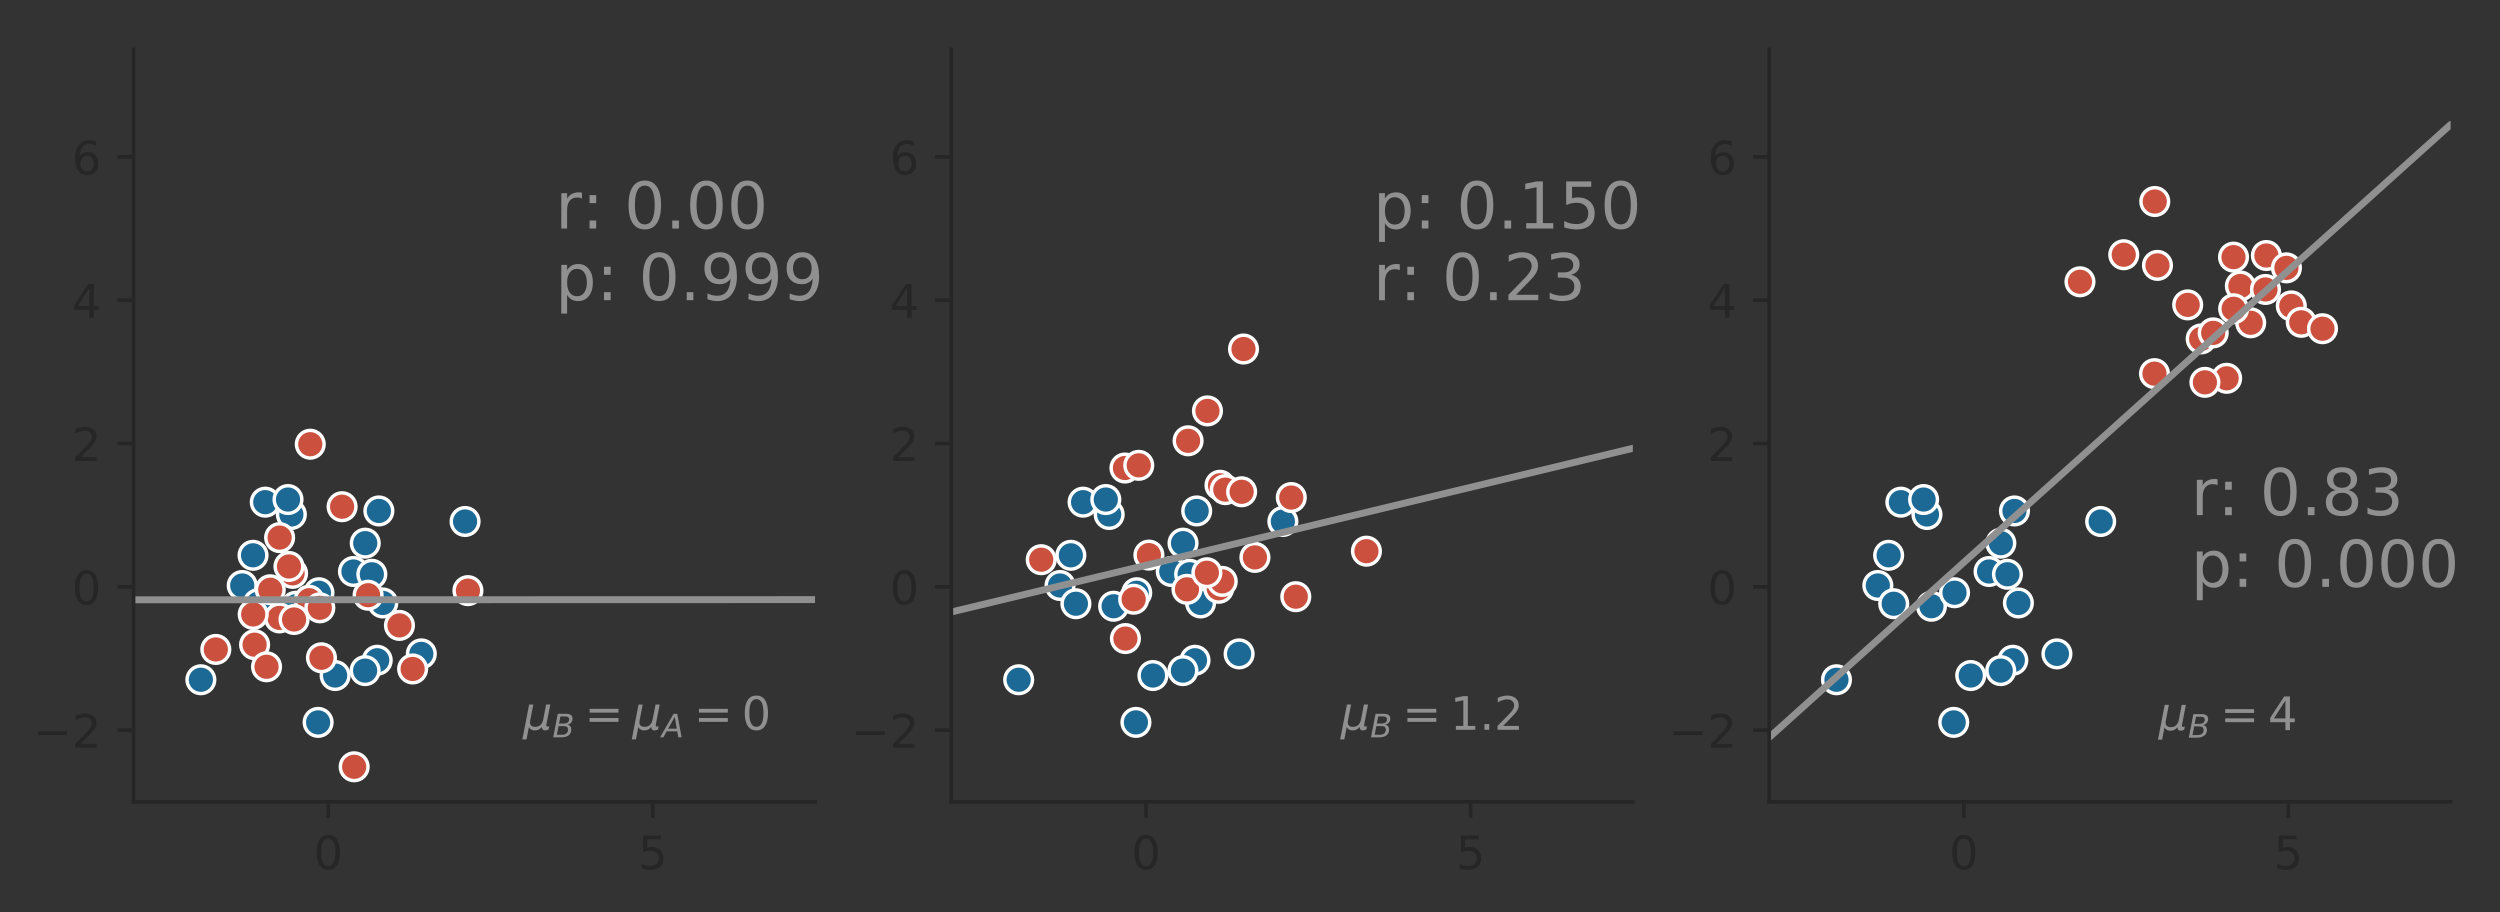 <?xml version="1.0" encoding="utf-8" standalone="no"?>
<!DOCTYPE svg PUBLIC "-//W3C//DTD SVG 1.1//EN"
  "http://www.w3.org/Graphics/SVG/1.1/DTD/svg11.dtd">
<!-- Created with matplotlib (https://matplotlib.org/) -->
<svg height="197.658pt" version="1.1" viewBox="0 0 541.842 197.658" width="541.842pt" xmlns="http://www.w3.org/2000/svg" xmlns:xlink="http://www.w3.org/1999/xlink">
 <rect x="0" y="0" width="541.842" height="197.658" fill="#333333" stroke="none"/>
 <defs>
  <style type="text/css">
*{stroke-linecap:butt;stroke-linejoin:round;}
  </style>
 </defs>
 <g id="figure_1">
  <g id="patch_1">
   <path d="M 0 197.658 
L 541.842 197.658 
L 541.842 0 
L 0 0 
z
" style="fill:none;"/>
  </g>
  <g id="axes_1">
   <g id="patch_2">
    <path d="M 28.942 173.78 
L 176.648 173.78 
L 176.648 10.7 
L 28.942 10.7 
z
" style="fill:none;"/>
   </g>
   <g id="matplotlib.axis_1">
    <g id="xtick_1">
     <g id="line2d_1">
      <defs>
       <path d="M 0 0 
L 0 3.5 
" id="m333e862467" style="stroke:#262626;stroke-width:0.8;"/>
      </defs>
      <g>
       <use style="fill:#262626;stroke:#262626;stroke-width:0.8;" x="71.144" xlink:href="#m333e862467" y="173.78"/>
      </g>
     </g>
     <g id="text_1">
      <!-- 0 -->
      <defs>
       <path d="M 31.781 66.406 
Q 24.172 66.406 20.328 58.906 
Q 16.5 51.422 16.5 36.375 
Q 16.5 21.391 20.328 13.891 
Q 24.172 6.391 31.781 6.391 
Q 39.453 6.391 43.281 13.891 
Q 47.125 21.391 47.125 36.375 
Q 47.125 51.422 43.281 58.906 
Q 39.453 66.406 31.781 66.406 
z
M 31.781 74.219 
Q 44.047 74.219 50.516 64.516 
Q 56.984 54.828 56.984 36.375 
Q 56.984 17.969 50.516 8.266 
Q 44.047 -1.422 31.781 -1.422 
Q 19.531 -1.422 13.062 8.266 
Q 6.594 17.969 6.594 36.375 
Q 6.594 54.828 13.062 64.516 
Q 19.531 74.219 31.781 74.219 
z
" id="DejaVuSans-48"/>
      </defs>
      <g style="fill:#262626;" transform="translate(67.963 188.378)scale(0.1 -0.1)">
       <use xlink:href="#DejaVuSans-48"/>
      </g>
     </g>
    </g>
    <g id="xtick_2">
     <g id="line2d_2">
      <g>
       <use style="fill:#262626;stroke:#262626;stroke-width:0.8;" x="141.48" xlink:href="#m333e862467" y="173.78"/>
      </g>
     </g>
     <g id="text_2">
      <!-- 5 -->
      <defs>
       <path d="M 10.797 72.906 
L 49.516 72.906 
L 49.516 64.594 
L 19.828 64.594 
L 19.828 46.734 
Q 21.969 47.469 24.109 47.828 
Q 26.266 48.188 28.422 48.188 
Q 40.625 48.188 47.75 41.5 
Q 54.891 34.812 54.891 23.391 
Q 54.891 11.625 47.562 5.094 
Q 40.234 -1.422 26.906 -1.422 
Q 22.312 -1.422 17.547 -0.641 
Q 12.797 0.141 7.719 1.703 
L 7.719 11.625 
Q 12.109 9.234 16.797 8.062 
Q 21.484 6.891 26.703 6.891 
Q 35.156 6.891 40.078 11.328 
Q 45.016 15.766 45.016 23.391 
Q 45.016 31 40.078 35.438 
Q 35.156 39.891 26.703 39.891 
Q 22.75 39.891 18.812 39.016 
Q 14.891 38.141 10.797 36.281 
z
" id="DejaVuSans-53"/>
      </defs>
      <g style="fill:#262626;" transform="translate(138.299 188.378)scale(0.1 -0.1)">
       <use xlink:href="#DejaVuSans-53"/>
      </g>
     </g>
    </g>
   </g>
   <g id="matplotlib.axis_2">
    <g id="ytick_1">
     <g id="line2d_3">
      <defs>
       <path d="M 0 0 
L -3.5 0 
" id="m5b3578afe8" style="stroke:#262626;stroke-width:0.8;"/>
      </defs>
      <g>
       <use style="fill:#262626;stroke:#262626;stroke-width:0.8;" x="28.942" xlink:href="#m5b3578afe8" y="158.249"/>
      </g>
     </g>
     <g id="text_3">
      <!-- −2 -->
      <defs>
       <path d="M 10.594 35.5 
L 73.188 35.5 
L 73.188 27.203 
L 10.594 27.203 
z
" id="DejaVuSans-8722"/>
       <path d="M 19.188 8.297 
L 53.609 8.297 
L 53.609 0 
L 7.328 0 
L 7.328 8.297 
Q 12.938 14.109 22.625 23.891 
Q 32.328 33.688 34.812 36.531 
Q 39.547 41.844 41.422 45.531 
Q 43.312 49.219 43.312 52.781 
Q 43.312 58.594 39.234 62.25 
Q 35.156 65.922 28.609 65.922 
Q 23.969 65.922 18.812 64.312 
Q 13.672 62.703 7.812 59.422 
L 7.812 69.391 
Q 13.766 71.781 18.938 73 
Q 24.125 74.219 28.422 74.219 
Q 39.75 74.219 46.484 68.547 
Q 53.219 62.891 53.219 53.422 
Q 53.219 48.922 51.531 44.891 
Q 49.859 40.875 45.406 35.406 
Q 44.188 33.984 37.641 27.219 
Q 31.109 20.453 19.188 8.297 
z
" id="DejaVuSans-50"/>
      </defs>
      <g style="fill:#262626;" transform="translate(7.2 162.048)scale(0.1 -0.1)">
       <use xlink:href="#DejaVuSans-8722"/>
       <use x="83.789" xlink:href="#DejaVuSans-50"/>
      </g>
     </g>
    </g>
    <g id="ytick_2">
     <g id="line2d_4">
      <g>
       <use style="fill:#262626;stroke:#262626;stroke-width:0.8;" x="28.942" xlink:href="#m5b3578afe8" y="127.186"/>
      </g>
     </g>
     <g id="text_4">
      <!-- 0 -->
      <g style="fill:#262626;" transform="translate(15.58 130.985)scale(0.1 -0.1)">
       <use xlink:href="#DejaVuSans-48"/>
      </g>
     </g>
    </g>
    <g id="ytick_3">
     <g id="line2d_5">
      <g>
       <use style="fill:#262626;stroke:#262626;stroke-width:0.8;" x="28.942" xlink:href="#m5b3578afe8" y="96.123"/>
      </g>
     </g>
     <g id="text_5">
      <!-- 2 -->
      <g style="fill:#262626;" transform="translate(15.58 99.922)scale(0.1 -0.1)">
       <use xlink:href="#DejaVuSans-50"/>
      </g>
     </g>
    </g>
    <g id="ytick_4">
     <g id="line2d_6">
      <g>
       <use style="fill:#262626;stroke:#262626;stroke-width:0.8;" x="28.942" xlink:href="#m5b3578afe8" y="65.06"/>
      </g>
     </g>
     <g id="text_6">
      <!-- 4 -->
      <defs>
       <path d="M 37.797 64.312 
L 12.891 25.391 
L 37.797 25.391 
z
M 35.203 72.906 
L 47.609 72.906 
L 47.609 25.391 
L 58.016 25.391 
L 58.016 17.188 
L 47.609 17.188 
L 47.609 0 
L 37.797 0 
L 37.797 17.188 
L 4.891 17.188 
L 4.891 26.703 
z
" id="DejaVuSans-52"/>
      </defs>
      <g style="fill:#262626;" transform="translate(15.58 68.859)scale(0.1 -0.1)">
       <use xlink:href="#DejaVuSans-52"/>
      </g>
     </g>
    </g>
    <g id="ytick_5">
     <g id="line2d_7">
      <g>
       <use style="fill:#262626;stroke:#262626;stroke-width:0.8;" x="28.942" xlink:href="#m5b3578afe8" y="33.997"/>
      </g>
     </g>
     <g id="text_7">
      <!-- 6 -->
      <defs>
       <path d="M 33.016 40.375 
Q 26.375 40.375 22.484 35.828 
Q 18.609 31.297 18.609 23.391 
Q 18.609 15.531 22.484 10.953 
Q 26.375 6.391 33.016 6.391 
Q 39.656 6.391 43.531 10.953 
Q 47.406 15.531 47.406 23.391 
Q 47.406 31.297 43.531 35.828 
Q 39.656 40.375 33.016 40.375 
z
M 52.594 71.297 
L 52.594 62.312 
Q 48.875 64.062 45.094 64.984 
Q 41.312 65.922 37.594 65.922 
Q 27.828 65.922 22.672 59.328 
Q 17.531 52.734 16.797 39.406 
Q 19.672 43.656 24.016 45.922 
Q 28.375 48.188 33.594 48.188 
Q 44.578 48.188 50.953 41.516 
Q 57.328 34.859 57.328 23.391 
Q 57.328 12.156 50.688 5.359 
Q 44.047 -1.422 33.016 -1.422 
Q 20.359 -1.422 13.672 8.266 
Q 6.984 17.969 6.984 36.375 
Q 6.984 53.656 15.188 63.938 
Q 23.391 74.219 37.203 74.219 
Q 40.922 74.219 44.703 73.484 
Q 48.484 72.75 52.594 71.297 
z
" id="DejaVuSans-54"/>
      </defs>
      <g style="fill:#262626;" transform="translate(15.58 37.796)scale(0.1 -0.1)">
       <use xlink:href="#DejaVuSans-54"/>
      </g>
     </g>
    </g>
   </g>
   <g id="PathCollection_1">
    <defs>
     <path d="M 0 3 
C 0.796 3 1.559 2.684 2.121 2.121 
C 2.684 1.559 3 0.796 3 0 
C 3 -0.796 2.684 -1.559 2.121 -2.121 
C 1.559 -2.684 0.796 -3 0 -3 
C -0.796 -3 -1.559 -2.684 -2.121 -2.121 
C -2.684 -1.559 -3 -0.796 -3 0 
C -3 0.796 -2.684 1.559 -2.121 2.121 
C -1.559 2.684 -0.796 3 0 3 
z
" id="m0f50f1eb27" style="stroke:#ffffff;stroke-width:0.75;"/>
    </defs>
    <g clip-path="url(#pcbe23bdf88)">
     <use style="fill:#1d6996;stroke:#ffffff;stroke-width:0.75;" x="68.948" xlink:href="#m0f50f1eb27" y="156.566"/>
     <use style="fill:#1d6996;stroke:#ffffff;stroke-width:0.75;" x="82.965" xlink:href="#m0f50f1eb27" y="130.683"/>
     <use style="fill:#1d6996;stroke:#ffffff;stroke-width:0.75;" x="64.118" xlink:href="#m0f50f1eb27" y="131.395"/>
     <use style="fill:#1d6996;stroke:#ffffff;stroke-width:0.75;" x="52.5" xlink:href="#m0f50f1eb27" y="126.898"/>
     <use style="fill:#1d6996;stroke:#ffffff;stroke-width:0.75;" x="81.758" xlink:href="#m0f50f1eb27" y="143.102"/>
     <use style="fill:#1d6996;stroke:#ffffff;stroke-width:0.75;" x="79.161" xlink:href="#m0f50f1eb27" y="117.724"/>
     <use style="fill:#1d6996;stroke:#ffffff;stroke-width:0.75;" x="63.149" xlink:href="#m0f50f1eb27" y="111.511"/>
     <use style="fill:#1d6996;stroke:#ffffff;stroke-width:0.75;" x="54.844" xlink:href="#m0f50f1eb27" y="120.356"/>
     <use style="fill:#1d6996;stroke:#ffffff;stroke-width:0.75;" x="69.125" xlink:href="#m0f50f1eb27" y="128.467"/>
     <use style="fill:#1d6996;stroke:#ffffff;stroke-width:0.75;" x="76.61" xlink:href="#m0f50f1eb27" y="123.865"/>
     <use style="fill:#1d6996;stroke:#ffffff;stroke-width:0.75;" x="43.537" xlink:href="#m0f50f1eb27" y="147.328"/>
     <use style="fill:#1d6996;stroke:#ffffff;stroke-width:0.75;" x="55.943" xlink:href="#m0f50f1eb27" y="130.852"/>
     <use style="fill:#1d6996;stroke:#ffffff;stroke-width:0.75;" x="82.117" xlink:href="#m0f50f1eb27" y="110.741"/>
     <use style="fill:#1d6996;stroke:#ffffff;stroke-width:0.75;" x="80.593" xlink:href="#m0f50f1eb27" y="124.466"/>
     <use style="fill:#1d6996;stroke:#ffffff;stroke-width:0.75;" x="57.495" xlink:href="#m0f50f1eb27" y="108.838"/>
     <use style="fill:#1d6996;stroke:#ffffff;stroke-width:0.75;" x="72.634" xlink:href="#m0f50f1eb27" y="146.414"/>
     <use style="fill:#1d6996;stroke:#ffffff;stroke-width:0.75;" x="62.423" xlink:href="#m0f50f1eb27" y="108.268"/>
     <use style="fill:#1d6996;stroke:#ffffff;stroke-width:0.75;" x="91.315" xlink:href="#m0f50f1eb27" y="141.722"/>
     <use style="fill:#1d6996;stroke:#ffffff;stroke-width:0.75;" x="100.798" xlink:href="#m0f50f1eb27" y="113.026"/>
     <use style="fill:#1d6996;stroke:#ffffff;stroke-width:0.75;" x="79.136" xlink:href="#m0f50f1eb27" y="145.349"/>
    </g>
   </g>
   <g id="PathCollection_2">
    <defs>
     <path d="M 0 3 
C 0.796 3 1.559 2.684 2.121 2.121 
C 2.684 1.559 3 0.796 3 0 
C 3 -0.796 2.684 -1.559 2.121 -2.121 
C 1.559 -2.684 0.796 -3 0 -3 
C -0.796 -3 -1.559 -2.684 -2.121 -2.121 
C -2.684 -1.559 -3 -0.796 -3 0 
C -3 0.796 -2.684 1.559 -2.121 2.121 
C -1.559 2.684 -0.796 3 0 3 
z
" id="m55ca58adc5" style="stroke:#ffffff;stroke-width:0.75;"/>
    </defs>
    <g clip-path="url(#pcbe23bdf88)">
     <use style="fill:#cc503e;stroke:#ffffff;stroke-width:0.75;" x="101.416" xlink:href="#m55ca58adc5" y="128.012"/>
     <use style="fill:#cc503e;stroke:#ffffff;stroke-width:0.75;" x="60.569" xlink:href="#m55ca58adc5" y="133.923"/>
     <use style="fill:#cc503e;stroke:#ffffff;stroke-width:0.75;" x="69.669" xlink:href="#m55ca58adc5" y="142.568"/>
     <use style="fill:#cc503e;stroke:#ffffff;stroke-width:0.75;" x="79.781" xlink:href="#m55ca58adc5" y="129.006"/>
     <use style="fill:#cc503e;stroke:#ffffff;stroke-width:0.75;" x="46.775" xlink:href="#m55ca58adc5" y="140.757"/>
     <use style="fill:#cc503e;stroke:#ffffff;stroke-width:0.75;" x="55.182" xlink:href="#m55ca58adc5" y="139.732"/>
     <use style="fill:#cc503e;stroke:#ffffff;stroke-width:0.75;" x="63.412" xlink:href="#m55ca58adc5" y="124.274"/>
     <use style="fill:#cc503e;stroke:#ffffff;stroke-width:0.75;" x="66.999" xlink:href="#m55ca58adc5" y="130.089"/>
     <use style="fill:#cc503e;stroke:#ffffff;stroke-width:0.75;" x="60.604" xlink:href="#m55ca58adc5" y="116.518"/>
     <use style="fill:#cc503e;stroke:#ffffff;stroke-width:0.75;" x="67.246" xlink:href="#m55ca58adc5" y="96.278"/>
     <use style="fill:#cc503e;stroke:#ffffff;stroke-width:0.75;" x="58.573" xlink:href="#m55ca58adc5" y="127.823"/>
     <use style="fill:#cc503e;stroke:#ffffff;stroke-width:0.75;" x="89.435" xlink:href="#m55ca58adc5" y="144.986"/>
     <use style="fill:#cc503e;stroke:#ffffff;stroke-width:0.75;" x="57.767" xlink:href="#m55ca58adc5" y="144.513"/>
     <use style="fill:#cc503e;stroke:#ffffff;stroke-width:0.75;" x="69.317" xlink:href="#m55ca58adc5" y="131.738"/>
     <use style="fill:#cc503e;stroke:#ffffff;stroke-width:0.75;" x="74.148" xlink:href="#m55ca58adc5" y="109.821"/>
     <use style="fill:#cc503e;stroke:#ffffff;stroke-width:0.75;" x="54.876" xlink:href="#m55ca58adc5" y="133.172"/>
     <use style="fill:#cc503e;stroke:#ffffff;stroke-width:0.75;" x="76.761" xlink:href="#m55ca58adc5" y="166.192"/>
     <use style="fill:#cc503e;stroke:#ffffff;stroke-width:0.75;" x="63.736" xlink:href="#m55ca58adc5" y="134.265"/>
     <use style="fill:#cc503e;stroke:#ffffff;stroke-width:0.75;" x="62.632" xlink:href="#m55ca58adc5" y="122.776"/>
     <use style="fill:#cc503e;stroke:#ffffff;stroke-width:0.75;" x="86.577" xlink:href="#m55ca58adc5" y="135.551"/>
    </g>
   </g>
   <g id="line2d_8">
    <path clip-path="url(#pcbe23bdf88)" d="M 28.942 130 
L 176.648 129.959 
" style="fill:none;stroke:#909090;stroke-linecap:round;stroke-width:1.5;"/>
   </g>
   <g id="patch_3">
    <path d="M 28.942 173.78 
L 28.942 10.7 
" style="fill:none;stroke:#262626;stroke-linecap:square;stroke-linejoin:miter;stroke-width:0.8;"/>
   </g>
   <g id="patch_4">
    <path d="M 28.942 173.78 
L 176.648 173.78 
" style="fill:none;stroke:#262626;stroke-linecap:square;stroke-linejoin:miter;stroke-width:0.8;"/>
   </g>
   <g id="text_8">
    <!-- r: 0.00 -->
    <defs>
     <path d="M 41.109 46.297 
Q 39.594 47.172 37.812 47.578 
Q 36.031 48 33.891 48 
Q 26.266 48 22.188 43.047 
Q 18.109 38.094 18.109 28.812 
L 18.109 0 
L 9.078 0 
L 9.078 54.688 
L 18.109 54.688 
L 18.109 46.188 
Q 20.953 51.172 25.484 53.578 
Q 30.031 56 36.531 56 
Q 37.453 56 38.578 55.875 
Q 39.703 55.766 41.062 55.516 
z
" id="DejaVuSans-114"/>
     <path d="M 11.719 12.406 
L 22.016 12.406 
L 22.016 0 
L 11.719 0 
z
M 11.719 51.703 
L 22.016 51.703 
L 22.016 39.312 
L 11.719 39.312 
z
" id="DejaVuSans-58"/>
     <path id="DejaVuSans-32"/>
     <path d="M 10.688 12.406 
L 21 12.406 
L 21 0 
L 10.688 0 
z
" id="DejaVuSans-46"/>
    </defs>
    <g style="fill:#909090;" transform="translate(120.379 49.529)scale(0.14 -0.14)">
     <use xlink:href="#DejaVuSans-114"/>
     <use x="41.098" xlink:href="#DejaVuSans-58"/>
     <use x="74.789" xlink:href="#DejaVuSans-32"/>
     <use x="106.576" xlink:href="#DejaVuSans-48"/>
     <use x="170.199" xlink:href="#DejaVuSans-46"/>
     <use x="201.986" xlink:href="#DejaVuSans-48"/>
     <use x="265.609" xlink:href="#DejaVuSans-48"/>
    </g>
   </g>
   <g id="text_9">
    <!-- p: 0.999 -->
    <defs>
     <path d="M 18.109 8.203 
L 18.109 -20.797 
L 9.078 -20.797 
L 9.078 54.688 
L 18.109 54.688 
L 18.109 46.391 
Q 20.953 51.266 25.266 53.625 
Q 29.594 56 35.594 56 
Q 45.562 56 51.781 48.094 
Q 58.016 40.188 58.016 27.297 
Q 58.016 14.406 51.781 6.484 
Q 45.562 -1.422 35.594 -1.422 
Q 29.594 -1.422 25.266 0.953 
Q 20.953 3.328 18.109 8.203 
z
M 48.688 27.297 
Q 48.688 37.203 44.609 42.844 
Q 40.531 48.484 33.406 48.484 
Q 26.266 48.484 22.188 42.844 
Q 18.109 37.203 18.109 27.297 
Q 18.109 17.391 22.188 11.75 
Q 26.266 6.109 33.406 6.109 
Q 40.531 6.109 44.609 11.75 
Q 48.688 17.391 48.688 27.297 
z
" id="DejaVuSans-112"/>
     <path d="M 10.984 1.516 
L 10.984 10.5 
Q 14.703 8.734 18.5 7.812 
Q 22.312 6.891 25.984 6.891 
Q 35.75 6.891 40.891 13.453 
Q 46.047 20.016 46.781 33.406 
Q 43.953 29.203 39.594 26.953 
Q 35.25 24.703 29.984 24.703 
Q 19.047 24.703 12.672 31.312 
Q 6.297 37.938 6.297 49.422 
Q 6.297 60.641 12.938 67.422 
Q 19.578 74.219 30.609 74.219 
Q 43.266 74.219 49.922 64.516 
Q 56.594 54.828 56.594 36.375 
Q 56.594 19.141 48.406 8.859 
Q 40.234 -1.422 26.422 -1.422 
Q 22.703 -1.422 18.891 -0.688 
Q 15.094 0.047 10.984 1.516 
z
M 30.609 32.422 
Q 37.25 32.422 41.125 36.953 
Q 45.016 41.5 45.016 49.422 
Q 45.016 57.281 41.125 61.844 
Q 37.25 66.406 30.609 66.406 
Q 23.969 66.406 20.094 61.844 
Q 16.219 57.281 16.219 49.422 
Q 16.219 41.5 20.094 36.953 
Q 23.969 32.422 30.609 32.422 
z
" id="DejaVuSans-57"/>
    </defs>
    <g style="fill:#909090;" transform="translate(120.379 65.06)scale(0.14 -0.14)">
     <use xlink:href="#DejaVuSans-112"/>
     <use x="63.477" xlink:href="#DejaVuSans-58"/>
     <use x="97.168" xlink:href="#DejaVuSans-32"/>
     <use x="128.955" xlink:href="#DejaVuSans-48"/>
     <use x="192.578" xlink:href="#DejaVuSans-46"/>
     <use x="224.365" xlink:href="#DejaVuSans-57"/>
     <use x="287.988" xlink:href="#DejaVuSans-57"/>
     <use x="351.611" xlink:href="#DejaVuSans-57"/>
    </g>
   </g>
   <g id="text_10">
    <!-- $\mu_B = \mu_A = 0$ -->
    <defs>
     <path d="M -1.312 -20.797 
L 13.375 54.688 
L 22.406 54.688 
L 15.766 20.656 
Q 15.578 19.625 15.422 18.359 
Q 15.281 17.094 15.281 15.828 
Q 15.281 11.281 18.141 8.828 
Q 21 6.391 26.312 6.391 
Q 33.547 6.391 37.984 10.484 
Q 42.438 14.594 44 22.797 
L 50.203 54.688 
L 59.188 54.688 
L 51.031 12.641 
Q 50.828 11.719 50.75 11.031 
Q 50.688 10.359 50.688 9.812 
Q 50.688 8.297 51.297 7.594 
Q 51.906 6.891 53.219 6.891 
Q 53.719 6.891 54.562 7.125 
Q 55.422 7.375 56.984 8.016 
L 55.609 0.781 
Q 53.469 -0.297 51.516 -0.859 
Q 49.562 -1.422 47.703 -1.422 
Q 44.484 -1.422 42.656 0.625 
Q 40.828 2.688 40.828 6.297 
Q 38.094 2.391 34.297 0.484 
Q 30.516 -1.422 25.391 -1.422 
Q 20.844 -1.422 17.453 0.672 
Q 14.062 2.781 12.984 6.203 
L 7.719 -20.797 
z
" id="DejaVuSans-Oblique-956"/>
     <path d="M 16.891 72.906 
L 42.094 72.906 
Q 52.344 72.906 57.422 69.094 
Q 62.5 65.281 62.5 57.625 
Q 62.5 50.594 58.125 45.484 
Q 53.766 40.375 46.688 39.312 
Q 52.734 37.938 55.766 34.078 
Q 58.797 30.219 58.797 23.781 
Q 58.797 12.797 50.656 6.391 
Q 42.531 0 28.422 0 
L 2.688 0 
z
M 19.281 34.812 
L 14.109 8.109 
L 29.984 8.109 
Q 38.922 8.109 43.75 12.203 
Q 48.578 16.312 48.578 23.781 
Q 48.578 29.547 45.375 32.172 
Q 42.188 34.812 35.109 34.812 
z
M 25.094 64.797 
L 20.797 42.828 
L 35.5 42.828 
Q 43.359 42.828 47.781 46.234 
Q 52.203 49.656 52.203 55.719 
Q 52.203 60.453 49.219 62.625 
Q 46.234 64.797 39.703 64.797 
z
" id="DejaVuSans-Oblique-66"/>
     <path d="M 10.594 45.406 
L 73.188 45.406 
L 73.188 37.203 
L 10.594 37.203 
z
M 10.594 25.484 
L 73.188 25.484 
L 73.188 17.188 
L 10.594 17.188 
z
" id="DejaVuSans-61"/>
     <path d="M 36.812 72.906 
L 48 72.906 
L 61.531 0 
L 51.219 0 
L 48.188 18.703 
L 15.375 18.703 
L 5.078 0 
L -5.328 0 
z
M 40.375 63.188 
L 19.922 26.906 
L 46.688 26.906 
z
" id="DejaVuSans-Oblique-65"/>
    </defs>
    <g style="fill:#909090;" transform="translate(113.346 158.249)scale(0.1 -0.1)">
     <use transform="translate(0 0.781)" xlink:href="#DejaVuSans-Oblique-956"/>
     <use transform="translate(63.623 -15.625)scale(0.7)" xlink:href="#DejaVuSans-Oblique-66"/>
     <use transform="translate(133.862 0.781)" xlink:href="#DejaVuSans-61"/>
     <use transform="translate(237.134 0.781)" xlink:href="#DejaVuSans-Oblique-956"/>
     <use transform="translate(300.757 -15.625)scale(0.7)" xlink:href="#DejaVuSans-Oblique-65"/>
     <use transform="translate(370.859 0.781)" xlink:href="#DejaVuSans-61"/>
     <use transform="translate(474.131 0.781)" xlink:href="#DejaVuSans-48"/>
    </g>
   </g>
  </g>
  <g id="axes_2">
   <g id="patch_5">
    <path d="M 206.189 173.78 
L 353.895 173.78 
L 353.895 10.7 
L 206.189 10.7 
z
" style="fill:none;"/>
   </g>
   <g id="matplotlib.axis_3">
    <g id="xtick_3">
     <g id="line2d_9">
      <g>
       <use style="fill:#262626;stroke:#262626;stroke-width:0.8;" x="248.391" xlink:href="#m333e862467" y="173.78"/>
      </g>
     </g>
     <g id="text_11">
      <!-- 0 -->
      <g style="fill:#262626;" transform="translate(245.21 188.378)scale(0.1 -0.1)">
       <use xlink:href="#DejaVuSans-48"/>
      </g>
     </g>
    </g>
    <g id="xtick_4">
     <g id="line2d_10">
      <g>
       <use style="fill:#262626;stroke:#262626;stroke-width:0.8;" x="318.727" xlink:href="#m333e862467" y="173.78"/>
      </g>
     </g>
     <g id="text_12">
      <!-- 5 -->
      <g style="fill:#262626;" transform="translate(315.546 188.378)scale(0.1 -0.1)">
       <use xlink:href="#DejaVuSans-53"/>
      </g>
     </g>
    </g>
   </g>
   <g id="matplotlib.axis_4">
    <g id="ytick_6">
     <g id="line2d_11">
      <g>
       <use style="fill:#262626;stroke:#262626;stroke-width:0.8;" x="206.189" xlink:href="#m5b3578afe8" y="158.249"/>
      </g>
     </g>
     <g id="text_13">
      <!-- −2 -->
      <g style="fill:#262626;" transform="translate(184.447 162.048)scale(0.1 -0.1)">
       <use xlink:href="#DejaVuSans-8722"/>
       <use x="83.789" xlink:href="#DejaVuSans-50"/>
      </g>
     </g>
    </g>
    <g id="ytick_7">
     <g id="line2d_12">
      <g>
       <use style="fill:#262626;stroke:#262626;stroke-width:0.8;" x="206.189" xlink:href="#m5b3578afe8" y="127.186"/>
      </g>
     </g>
     <g id="text_14">
      <!-- 0 -->
      <g style="fill:#262626;" transform="translate(192.827 130.985)scale(0.1 -0.1)">
       <use xlink:href="#DejaVuSans-48"/>
      </g>
     </g>
    </g>
    <g id="ytick_8">
     <g id="line2d_13">
      <g>
       <use style="fill:#262626;stroke:#262626;stroke-width:0.8;" x="206.189" xlink:href="#m5b3578afe8" y="96.123"/>
      </g>
     </g>
     <g id="text_15">
      <!-- 2 -->
      <g style="fill:#262626;" transform="translate(192.827 99.922)scale(0.1 -0.1)">
       <use xlink:href="#DejaVuSans-50"/>
      </g>
     </g>
    </g>
    <g id="ytick_9">
     <g id="line2d_14">
      <g>
       <use style="fill:#262626;stroke:#262626;stroke-width:0.8;" x="206.189" xlink:href="#m5b3578afe8" y="65.06"/>
      </g>
     </g>
     <g id="text_16">
      <!-- 4 -->
      <g style="fill:#262626;" transform="translate(192.827 68.859)scale(0.1 -0.1)">
       <use xlink:href="#DejaVuSans-52"/>
      </g>
     </g>
    </g>
    <g id="ytick_10">
     <g id="line2d_15">
      <g>
       <use style="fill:#262626;stroke:#262626;stroke-width:0.8;" x="206.189" xlink:href="#m5b3578afe8" y="33.997"/>
      </g>
     </g>
     <g id="text_17">
      <!-- 6 -->
      <g style="fill:#262626;" transform="translate(192.827 37.796)scale(0.1 -0.1)">
       <use xlink:href="#DejaVuSans-54"/>
      </g>
     </g>
    </g>
   </g>
   <g id="PathCollection_3">
    <g clip-path="url(#pc21b045a39)">
     <use style="fill:#1d6996;stroke:#ffffff;stroke-width:0.75;" x="246.195" xlink:href="#m0f50f1eb27" y="156.566"/>
     <use style="fill:#1d6996;stroke:#ffffff;stroke-width:0.75;" x="260.213" xlink:href="#m0f50f1eb27" y="130.683"/>
     <use style="fill:#1d6996;stroke:#ffffff;stroke-width:0.75;" x="241.365" xlink:href="#m0f50f1eb27" y="131.395"/>
     <use style="fill:#1d6996;stroke:#ffffff;stroke-width:0.75;" x="229.747" xlink:href="#m0f50f1eb27" y="126.898"/>
     <use style="fill:#1d6996;stroke:#ffffff;stroke-width:0.75;" x="259.005" xlink:href="#m0f50f1eb27" y="143.102"/>
     <use style="fill:#1d6996;stroke:#ffffff;stroke-width:0.75;" x="256.408" xlink:href="#m0f50f1eb27" y="117.724"/>
     <use style="fill:#1d6996;stroke:#ffffff;stroke-width:0.75;" x="240.396" xlink:href="#m0f50f1eb27" y="111.511"/>
     <use style="fill:#1d6996;stroke:#ffffff;stroke-width:0.75;" x="232.091" xlink:href="#m0f50f1eb27" y="120.356"/>
     <use style="fill:#1d6996;stroke:#ffffff;stroke-width:0.75;" x="246.372" xlink:href="#m0f50f1eb27" y="128.467"/>
     <use style="fill:#1d6996;stroke:#ffffff;stroke-width:0.75;" x="253.857" xlink:href="#m0f50f1eb27" y="123.865"/>
     <use style="fill:#1d6996;stroke:#ffffff;stroke-width:0.75;" x="220.784" xlink:href="#m0f50f1eb27" y="147.328"/>
     <use style="fill:#1d6996;stroke:#ffffff;stroke-width:0.75;" x="233.19" xlink:href="#m0f50f1eb27" y="130.852"/>
     <use style="fill:#1d6996;stroke:#ffffff;stroke-width:0.75;" x="259.364" xlink:href="#m0f50f1eb27" y="110.741"/>
     <use style="fill:#1d6996;stroke:#ffffff;stroke-width:0.75;" x="257.84" xlink:href="#m0f50f1eb27" y="124.466"/>
     <use style="fill:#1d6996;stroke:#ffffff;stroke-width:0.75;" x="234.742" xlink:href="#m0f50f1eb27" y="108.838"/>
     <use style="fill:#1d6996;stroke:#ffffff;stroke-width:0.75;" x="249.881" xlink:href="#m0f50f1eb27" y="146.414"/>
     <use style="fill:#1d6996;stroke:#ffffff;stroke-width:0.75;" x="239.67" xlink:href="#m0f50f1eb27" y="108.268"/>
     <use style="fill:#1d6996;stroke:#ffffff;stroke-width:0.75;" x="268.562" xlink:href="#m0f50f1eb27" y="141.722"/>
     <use style="fill:#1d6996;stroke:#ffffff;stroke-width:0.75;" x="278.045" xlink:href="#m0f50f1eb27" y="113.026"/>
     <use style="fill:#1d6996;stroke:#ffffff;stroke-width:0.75;" x="256.383" xlink:href="#m0f50f1eb27" y="145.349"/>
    </g>
   </g>
   <g id="PathCollection_4">
    <g clip-path="url(#pc21b045a39)">
     <use style="fill:#cc503e;stroke:#ffffff;stroke-width:0.75;" x="296.158" xlink:href="#m55ca58adc5" y="119.461"/>
     <use style="fill:#cc503e;stroke:#ffffff;stroke-width:0.75;" x="264.419" xlink:href="#m55ca58adc5" y="105.174"/>
     <use style="fill:#cc503e;stroke:#ffffff;stroke-width:0.75;" x="243.819" xlink:href="#m55ca58adc5" y="101.436"/>
     <use style="fill:#cc503e;stroke:#ffffff;stroke-width:0.75;" x="265.568" xlink:href="#m55ca58adc5" y="106.119"/>
     <use style="fill:#cc503e;stroke:#ffffff;stroke-width:0.75;" x="279.869" xlink:href="#m55ca58adc5" y="107.839"/>
     <use style="fill:#cc503e;stroke:#ffffff;stroke-width:0.75;" x="280.849" xlink:href="#m55ca58adc5" y="129.326"/>
     <use style="fill:#cc503e;stroke:#ffffff;stroke-width:0.75;" x="261.703" xlink:href="#m55ca58adc5" y="89.058"/>
     <use style="fill:#cc503e;stroke:#ffffff;stroke-width:0.75;" x="264.139" xlink:href="#m55ca58adc5" y="127.509"/>
     <use style="fill:#cc503e;stroke:#ffffff;stroke-width:0.75;" x="249.011" xlink:href="#m55ca58adc5" y="120.311"/>
     <use style="fill:#cc503e;stroke:#ffffff;stroke-width:0.75;" x="246.81" xlink:href="#m55ca58adc5" y="100.855"/>
     <use style="fill:#cc503e;stroke:#ffffff;stroke-width:0.75;" x="225.671" xlink:href="#m55ca58adc5" y="121.305"/>
     <use style="fill:#cc503e;stroke:#ffffff;stroke-width:0.75;" x="245.709" xlink:href="#m55ca58adc5" y="129.876"/>
     <use style="fill:#cc503e;stroke:#ffffff;stroke-width:0.75;" x="257.26" xlink:href="#m55ca58adc5" y="127.728"/>
     <use style="fill:#cc503e;stroke:#ffffff;stroke-width:0.75;" x="271.99" xlink:href="#m55ca58adc5" y="120.81"/>
     <use style="fill:#cc503e;stroke:#ffffff;stroke-width:0.75;" x="257.503" xlink:href="#m55ca58adc5" y="95.538"/>
     <use style="fill:#cc503e;stroke:#ffffff;stroke-width:0.75;" x="269.108" xlink:href="#m55ca58adc5" y="106.587"/>
     <use style="fill:#cc503e;stroke:#ffffff;stroke-width:0.75;" x="264.908" xlink:href="#m55ca58adc5" y="126.011"/>
     <use style="fill:#cc503e;stroke:#ffffff;stroke-width:0.75;" x="269.514" xlink:href="#m55ca58adc5" y="75.643"/>
     <use style="fill:#cc503e;stroke:#ffffff;stroke-width:0.75;" x="261.572" xlink:href="#m55ca58adc5" y="124.132"/>
     <use style="fill:#cc503e;stroke:#ffffff;stroke-width:0.75;" x="243.92" xlink:href="#m55ca58adc5" y="138.399"/>
    </g>
   </g>
   <g id="line2d_16">
    <path clip-path="url(#pc21b045a39)" d="M 206.189 132.643 
L 353.895 97.164 
" style="fill:none;stroke:#909090;stroke-linecap:round;stroke-width:1.5;"/>
   </g>
   <g id="patch_6">
    <path d="M 206.189 173.78 
L 206.189 10.7 
" style="fill:none;stroke:#262626;stroke-linecap:square;stroke-linejoin:miter;stroke-width:0.8;"/>
   </g>
   <g id="patch_7">
    <path d="M 206.189 173.78 
L 353.895 173.78 
" style="fill:none;stroke:#262626;stroke-linecap:square;stroke-linejoin:miter;stroke-width:0.8;"/>
   </g>
   <g id="text_18">
    <!-- r: 0.23 -->
    <defs>
     <path d="M 40.578 39.312 
Q 47.656 37.797 51.625 33 
Q 55.609 28.219 55.609 21.188 
Q 55.609 10.406 48.188 4.484 
Q 40.766 -1.422 27.094 -1.422 
Q 22.516 -1.422 17.656 -0.516 
Q 12.797 0.391 7.625 2.203 
L 7.625 11.719 
Q 11.719 9.328 16.594 8.109 
Q 21.484 6.891 26.812 6.891 
Q 36.078 6.891 40.938 10.547 
Q 45.797 14.203 45.797 21.188 
Q 45.797 27.641 41.281 31.266 
Q 36.766 34.906 28.719 34.906 
L 20.219 34.906 
L 20.219 43.016 
L 29.109 43.016 
Q 36.375 43.016 40.234 45.922 
Q 44.094 48.828 44.094 54.297 
Q 44.094 59.906 40.109 62.906 
Q 36.141 65.922 28.719 65.922 
Q 24.656 65.922 20.016 65.031 
Q 15.375 64.156 9.812 62.312 
L 9.812 71.094 
Q 15.438 72.656 20.344 73.438 
Q 25.25 74.219 29.594 74.219 
Q 40.828 74.219 47.359 69.109 
Q 53.906 64.016 53.906 55.328 
Q 53.906 49.266 50.438 45.094 
Q 46.969 40.922 40.578 39.312 
z
" id="DejaVuSans-51"/>
    </defs>
    <g style="fill:#909090;" transform="translate(297.626 65.06)scale(0.14 -0.14)">
     <use xlink:href="#DejaVuSans-114"/>
     <use x="41.098" xlink:href="#DejaVuSans-58"/>
     <use x="74.789" xlink:href="#DejaVuSans-32"/>
     <use x="106.576" xlink:href="#DejaVuSans-48"/>
     <use x="170.199" xlink:href="#DejaVuSans-46"/>
     <use x="201.986" xlink:href="#DejaVuSans-50"/>
     <use x="265.609" xlink:href="#DejaVuSans-51"/>
    </g>
   </g>
   <g id="text_19">
    <!-- p: 0.150 -->
    <defs>
     <path d="M 12.406 8.297 
L 28.516 8.297 
L 28.516 63.922 
L 10.984 60.406 
L 10.984 69.391 
L 28.422 72.906 
L 38.281 72.906 
L 38.281 8.297 
L 54.391 8.297 
L 54.391 0 
L 12.406 0 
z
" id="DejaVuSans-49"/>
    </defs>
    <g style="fill:#909090;" transform="translate(297.626 49.529)scale(0.14 -0.14)">
     <use xlink:href="#DejaVuSans-112"/>
     <use x="63.477" xlink:href="#DejaVuSans-58"/>
     <use x="97.168" xlink:href="#DejaVuSans-32"/>
     <use x="128.955" xlink:href="#DejaVuSans-48"/>
     <use x="192.578" xlink:href="#DejaVuSans-46"/>
     <use x="224.365" xlink:href="#DejaVuSans-49"/>
     <use x="287.988" xlink:href="#DejaVuSans-53"/>
     <use x="351.611" xlink:href="#DejaVuSans-48"/>
    </g>
   </g>
   <g id="text_20">
    <!-- $\mu_B = 1.2$ -->
    <g style="fill:#909090;" transform="translate(290.593 158.249)scale(0.1 -0.1)">
     <use transform="translate(0 0.781)" xlink:href="#DejaVuSans-Oblique-956"/>
     <use transform="translate(63.623 -15.625)scale(0.7)" xlink:href="#DejaVuSans-Oblique-66"/>
     <use transform="translate(133.862 0.781)" xlink:href="#DejaVuSans-61"/>
     <use transform="translate(237.134 0.781)" xlink:href="#DejaVuSans-49"/>
     <use transform="translate(300.757 0.781)" xlink:href="#DejaVuSans-46"/>
     <use transform="translate(332.466 0.781)" xlink:href="#DejaVuSans-50"/>
    </g>
   </g>
  </g>
  <g id="axes_3">
   <g id="patch_8">
    <path d="M 383.436 173.78 
L 531.142 173.78 
L 531.142 10.7 
L 383.436 10.7 
z
" style="fill:none;"/>
   </g>
   <g id="matplotlib.axis_5">
    <g id="xtick_5">
     <g id="line2d_17">
      <g>
       <use style="fill:#262626;stroke:#262626;stroke-width:0.8;" x="425.638" xlink:href="#m333e862467" y="173.78"/>
      </g>
     </g>
     <g id="text_21">
      <!-- 0 -->
      <g style="fill:#262626;" transform="translate(422.457 188.378)scale(0.1 -0.1)">
       <use xlink:href="#DejaVuSans-48"/>
      </g>
     </g>
    </g>
    <g id="xtick_6">
     <g id="line2d_18">
      <g>
       <use style="fill:#262626;stroke:#262626;stroke-width:0.8;" x="495.974" xlink:href="#m333e862467" y="173.78"/>
      </g>
     </g>
     <g id="text_22">
      <!-- 5 -->
      <g style="fill:#262626;" transform="translate(492.793 188.378)scale(0.1 -0.1)">
       <use xlink:href="#DejaVuSans-53"/>
      </g>
     </g>
    </g>
   </g>
   <g id="matplotlib.axis_6">
    <g id="ytick_11">
     <g id="line2d_19">
      <g>
       <use style="fill:#262626;stroke:#262626;stroke-width:0.8;" x="383.436" xlink:href="#m5b3578afe8" y="158.249"/>
      </g>
     </g>
     <g id="text_23">
      <!-- −2 -->
      <g style="fill:#262626;" transform="translate(361.694 162.048)scale(0.1 -0.1)">
       <use xlink:href="#DejaVuSans-8722"/>
       <use x="83.789" xlink:href="#DejaVuSans-50"/>
      </g>
     </g>
    </g>
    <g id="ytick_12">
     <g id="line2d_20">
      <g>
       <use style="fill:#262626;stroke:#262626;stroke-width:0.8;" x="383.436" xlink:href="#m5b3578afe8" y="127.186"/>
      </g>
     </g>
     <g id="text_24">
      <!-- 0 -->
      <g style="fill:#262626;" transform="translate(370.074 130.985)scale(0.1 -0.1)">
       <use xlink:href="#DejaVuSans-48"/>
      </g>
     </g>
    </g>
    <g id="ytick_13">
     <g id="line2d_21">
      <g>
       <use style="fill:#262626;stroke:#262626;stroke-width:0.8;" x="383.436" xlink:href="#m5b3578afe8" y="96.123"/>
      </g>
     </g>
     <g id="text_25">
      <!-- 2 -->
      <g style="fill:#262626;" transform="translate(370.074 99.922)scale(0.1 -0.1)">
       <use xlink:href="#DejaVuSans-50"/>
      </g>
     </g>
    </g>
    <g id="ytick_14">
     <g id="line2d_22">
      <g>
       <use style="fill:#262626;stroke:#262626;stroke-width:0.8;" x="383.436" xlink:href="#m5b3578afe8" y="65.06"/>
      </g>
     </g>
     <g id="text_26">
      <!-- 4 -->
      <g style="fill:#262626;" transform="translate(370.074 68.859)scale(0.1 -0.1)">
       <use xlink:href="#DejaVuSans-52"/>
      </g>
     </g>
    </g>
    <g id="ytick_15">
     <g id="line2d_23">
      <g>
       <use style="fill:#262626;stroke:#262626;stroke-width:0.8;" x="383.436" xlink:href="#m5b3578afe8" y="33.997"/>
      </g>
     </g>
     <g id="text_27">
      <!-- 6 -->
      <g style="fill:#262626;" transform="translate(370.074 37.796)scale(0.1 -0.1)">
       <use xlink:href="#DejaVuSans-54"/>
      </g>
     </g>
    </g>
   </g>
   <g id="PathCollection_5">
    <g clip-path="url(#p349da8a821)">
     <use style="fill:#1d6996;stroke:#ffffff;stroke-width:0.75;" x="423.442" xlink:href="#m0f50f1eb27" y="156.566"/>
     <use style="fill:#1d6996;stroke:#ffffff;stroke-width:0.75;" x="437.46" xlink:href="#m0f50f1eb27" y="130.683"/>
     <use style="fill:#1d6996;stroke:#ffffff;stroke-width:0.75;" x="418.613" xlink:href="#m0f50f1eb27" y="131.395"/>
     <use style="fill:#1d6996;stroke:#ffffff;stroke-width:0.75;" x="406.994" xlink:href="#m0f50f1eb27" y="126.898"/>
     <use style="fill:#1d6996;stroke:#ffffff;stroke-width:0.75;" x="436.252" xlink:href="#m0f50f1eb27" y="143.102"/>
     <use style="fill:#1d6996;stroke:#ffffff;stroke-width:0.75;" x="433.655" xlink:href="#m0f50f1eb27" y="117.724"/>
     <use style="fill:#1d6996;stroke:#ffffff;stroke-width:0.75;" x="417.643" xlink:href="#m0f50f1eb27" y="111.511"/>
     <use style="fill:#1d6996;stroke:#ffffff;stroke-width:0.75;" x="409.338" xlink:href="#m0f50f1eb27" y="120.356"/>
     <use style="fill:#1d6996;stroke:#ffffff;stroke-width:0.75;" x="423.619" xlink:href="#m0f50f1eb27" y="128.467"/>
     <use style="fill:#1d6996;stroke:#ffffff;stroke-width:0.75;" x="431.104" xlink:href="#m0f50f1eb27" y="123.865"/>
     <use style="fill:#1d6996;stroke:#ffffff;stroke-width:0.75;" x="398.031" xlink:href="#m0f50f1eb27" y="147.328"/>
     <use style="fill:#1d6996;stroke:#ffffff;stroke-width:0.75;" x="410.437" xlink:href="#m0f50f1eb27" y="130.852"/>
     <use style="fill:#1d6996;stroke:#ffffff;stroke-width:0.75;" x="436.611" xlink:href="#m0f50f1eb27" y="110.741"/>
     <use style="fill:#1d6996;stroke:#ffffff;stroke-width:0.75;" x="435.088" xlink:href="#m0f50f1eb27" y="124.466"/>
     <use style="fill:#1d6996;stroke:#ffffff;stroke-width:0.75;" x="411.989" xlink:href="#m0f50f1eb27" y="108.838"/>
     <use style="fill:#1d6996;stroke:#ffffff;stroke-width:0.75;" x="427.128" xlink:href="#m0f50f1eb27" y="146.414"/>
     <use style="fill:#1d6996;stroke:#ffffff;stroke-width:0.75;" x="416.917" xlink:href="#m0f50f1eb27" y="108.268"/>
     <use style="fill:#1d6996;stroke:#ffffff;stroke-width:0.75;" x="445.809" xlink:href="#m0f50f1eb27" y="141.722"/>
     <use style="fill:#1d6996;stroke:#ffffff;stroke-width:0.75;" x="455.292" xlink:href="#m0f50f1eb27" y="113.026"/>
     <use style="fill:#1d6996;stroke:#ffffff;stroke-width:0.75;" x="433.631" xlink:href="#m0f50f1eb27" y="145.349"/>
    </g>
   </g>
   <g id="PathCollection_6">
    <g clip-path="url(#p349da8a821)">
     <use style="fill:#cc503e;stroke:#ffffff;stroke-width:0.75;" x="477.077" xlink:href="#m55ca58adc5" y="73.453"/>
     <use style="fill:#cc503e;stroke:#ffffff;stroke-width:0.75;" x="496.61" xlink:href="#m55ca58adc5" y="66.302"/>
     <use style="fill:#cc503e;stroke:#ffffff;stroke-width:0.75;" x="491.211" xlink:href="#m55ca58adc5" y="55.378"/>
     <use style="fill:#cc503e;stroke:#ffffff;stroke-width:0.75;" x="498.768" xlink:href="#m55ca58adc5" y="69.856"/>
     <use style="fill:#cc503e;stroke:#ffffff;stroke-width:0.75;" x="495.554" xlink:href="#m55ca58adc5" y="58.055"/>
     <use style="fill:#cc503e;stroke:#ffffff;stroke-width:0.75;" x="466.958" xlink:href="#m55ca58adc5" y="80.982"/>
     <use style="fill:#cc503e;stroke:#ffffff;stroke-width:0.75;" x="487.81" xlink:href="#m55ca58adc5" y="69.958"/>
     <use style="fill:#cc503e;stroke:#ffffff;stroke-width:0.75;" x="450.808" xlink:href="#m55ca58adc5" y="61.072"/>
     <use style="fill:#cc503e;stroke:#ffffff;stroke-width:0.75;" x="485.572" xlink:href="#m55ca58adc5" y="61.982"/>
     <use style="fill:#cc503e;stroke:#ffffff;stroke-width:0.75;" x="503.371" xlink:href="#m55ca58adc5" y="71.246"/>
     <use style="fill:#cc503e;stroke:#ffffff;stroke-width:0.75;" x="460.294" xlink:href="#m55ca58adc5" y="55.211"/>
     <use style="fill:#cc503e;stroke:#ffffff;stroke-width:0.75;" x="484.086" xlink:href="#m55ca58adc5" y="55.731"/>
     <use style="fill:#cc503e;stroke:#ffffff;stroke-width:0.75;" x="491.012" xlink:href="#m55ca58adc5" y="62.737"/>
     <use style="fill:#cc503e;stroke:#ffffff;stroke-width:0.75;" x="474.151" xlink:href="#m55ca58adc5" y="66.077"/>
     <use style="fill:#cc503e;stroke:#ffffff;stroke-width:0.75;" x="479.683" xlink:href="#m55ca58adc5" y="72.147"/>
     <use style="fill:#cc503e;stroke:#ffffff;stroke-width:0.75;" x="484.114" xlink:href="#m55ca58adc5" y="66.921"/>
     <use style="fill:#cc503e;stroke:#ffffff;stroke-width:0.75;" x="482.593" xlink:href="#m55ca58adc5" y="81.992"/>
     <use style="fill:#cc503e;stroke:#ffffff;stroke-width:0.75;" x="477.889" xlink:href="#m55ca58adc5" y="82.867"/>
     <use style="fill:#cc503e;stroke:#ffffff;stroke-width:0.75;" x="467.017" xlink:href="#m55ca58adc5" y="43.676"/>
     <use style="fill:#cc503e;stroke:#ffffff;stroke-width:0.75;" x="467.603" xlink:href="#m55ca58adc5" y="57.518"/>
    </g>
   </g>
   <g id="line2d_24">
    <path clip-path="url(#p349da8a821)" d="M 383.436 159.835 
L 531.142 26.991 
" style="fill:none;stroke:#909090;stroke-linecap:round;stroke-width:1.5;"/>
   </g>
   <g id="patch_9">
    <path d="M 383.436 173.78 
L 383.436 10.7 
" style="fill:none;stroke:#262626;stroke-linecap:square;stroke-linejoin:miter;stroke-width:0.8;"/>
   </g>
   <g id="patch_10">
    <path d="M 383.436 173.78 
L 531.142 173.78 
" style="fill:none;stroke:#262626;stroke-linecap:square;stroke-linejoin:miter;stroke-width:0.8;"/>
   </g>
   <g id="text_28">
    <!-- r: 0.83 -->
    <defs>
     <path d="M 31.781 34.625 
Q 24.75 34.625 20.719 30.859 
Q 16.703 27.094 16.703 20.516 
Q 16.703 13.922 20.719 10.156 
Q 24.75 6.391 31.781 6.391 
Q 38.812 6.391 42.859 10.172 
Q 46.922 13.969 46.922 20.516 
Q 46.922 27.094 42.891 30.859 
Q 38.875 34.625 31.781 34.625 
z
M 21.922 38.812 
Q 15.578 40.375 12.031 44.719 
Q 8.5 49.078 8.5 55.328 
Q 8.5 64.062 14.719 69.141 
Q 20.953 74.219 31.781 74.219 
Q 42.672 74.219 48.875 69.141 
Q 55.078 64.062 55.078 55.328 
Q 55.078 49.078 51.531 44.719 
Q 48 40.375 41.703 38.812 
Q 48.828 37.156 52.797 32.312 
Q 56.781 27.484 56.781 20.516 
Q 56.781 9.906 50.312 4.234 
Q 43.844 -1.422 31.781 -1.422 
Q 19.734 -1.422 13.25 4.234 
Q 6.781 9.906 6.781 20.516 
Q 6.781 27.484 10.781 32.312 
Q 14.797 37.156 21.922 38.812 
z
M 18.312 54.391 
Q 18.312 48.734 21.844 45.562 
Q 25.391 42.391 31.781 42.391 
Q 38.141 42.391 41.719 45.562 
Q 45.312 48.734 45.312 54.391 
Q 45.312 60.062 41.719 63.234 
Q 38.141 66.406 31.781 66.406 
Q 25.391 66.406 21.844 63.234 
Q 18.312 60.062 18.312 54.391 
z
" id="DejaVuSans-56"/>
    </defs>
    <g style="fill:#909090;" transform="translate(474.873 111.654)scale(0.14 -0.14)">
     <use xlink:href="#DejaVuSans-114"/>
     <use x="41.098" xlink:href="#DejaVuSans-58"/>
     <use x="74.789" xlink:href="#DejaVuSans-32"/>
     <use x="106.576" xlink:href="#DejaVuSans-48"/>
     <use x="170.199" xlink:href="#DejaVuSans-46"/>
     <use x="201.986" xlink:href="#DejaVuSans-56"/>
     <use x="265.609" xlink:href="#DejaVuSans-51"/>
    </g>
   </g>
   <g id="text_29">
    <!-- p: 0.000 -->
    <g style="fill:#909090;" transform="translate(474.873 127.186)scale(0.14 -0.14)">
     <use xlink:href="#DejaVuSans-112"/>
     <use x="63.477" xlink:href="#DejaVuSans-58"/>
     <use x="97.168" xlink:href="#DejaVuSans-32"/>
     <use x="128.955" xlink:href="#DejaVuSans-48"/>
     <use x="192.578" xlink:href="#DejaVuSans-46"/>
     <use x="224.365" xlink:href="#DejaVuSans-48"/>
     <use x="287.988" xlink:href="#DejaVuSans-48"/>
     <use x="351.611" xlink:href="#DejaVuSans-48"/>
    </g>
   </g>
   <g id="text_30">
    <!-- $\mu_B = 4$ -->
    <g style="fill:#909090;" transform="translate(467.84 158.249)scale(0.1 -0.1)">
     <use transform="translate(0 0.094)" xlink:href="#DejaVuSans-Oblique-956"/>
     <use transform="translate(63.623 -16.312)scale(0.7)" xlink:href="#DejaVuSans-Oblique-66"/>
     <use transform="translate(133.862 0.094)" xlink:href="#DejaVuSans-61"/>
     <use transform="translate(237.134 0.094)" xlink:href="#DejaVuSans-52"/>
    </g>
   </g>
  </g>
 </g>
 <defs>
  <clipPath id="pcbe23bdf88">
   <rect height="163.08" width="147.706" x="28.942" y="10.7"/>
  </clipPath>
  <clipPath id="pc21b045a39">
   <rect height="163.08" width="147.706" x="206.189" y="10.7"/>
  </clipPath>
  <clipPath id="p349da8a821">
   <rect height="163.08" width="147.706" x="383.436" y="10.7"/>
  </clipPath>
 </defs>
</svg>
